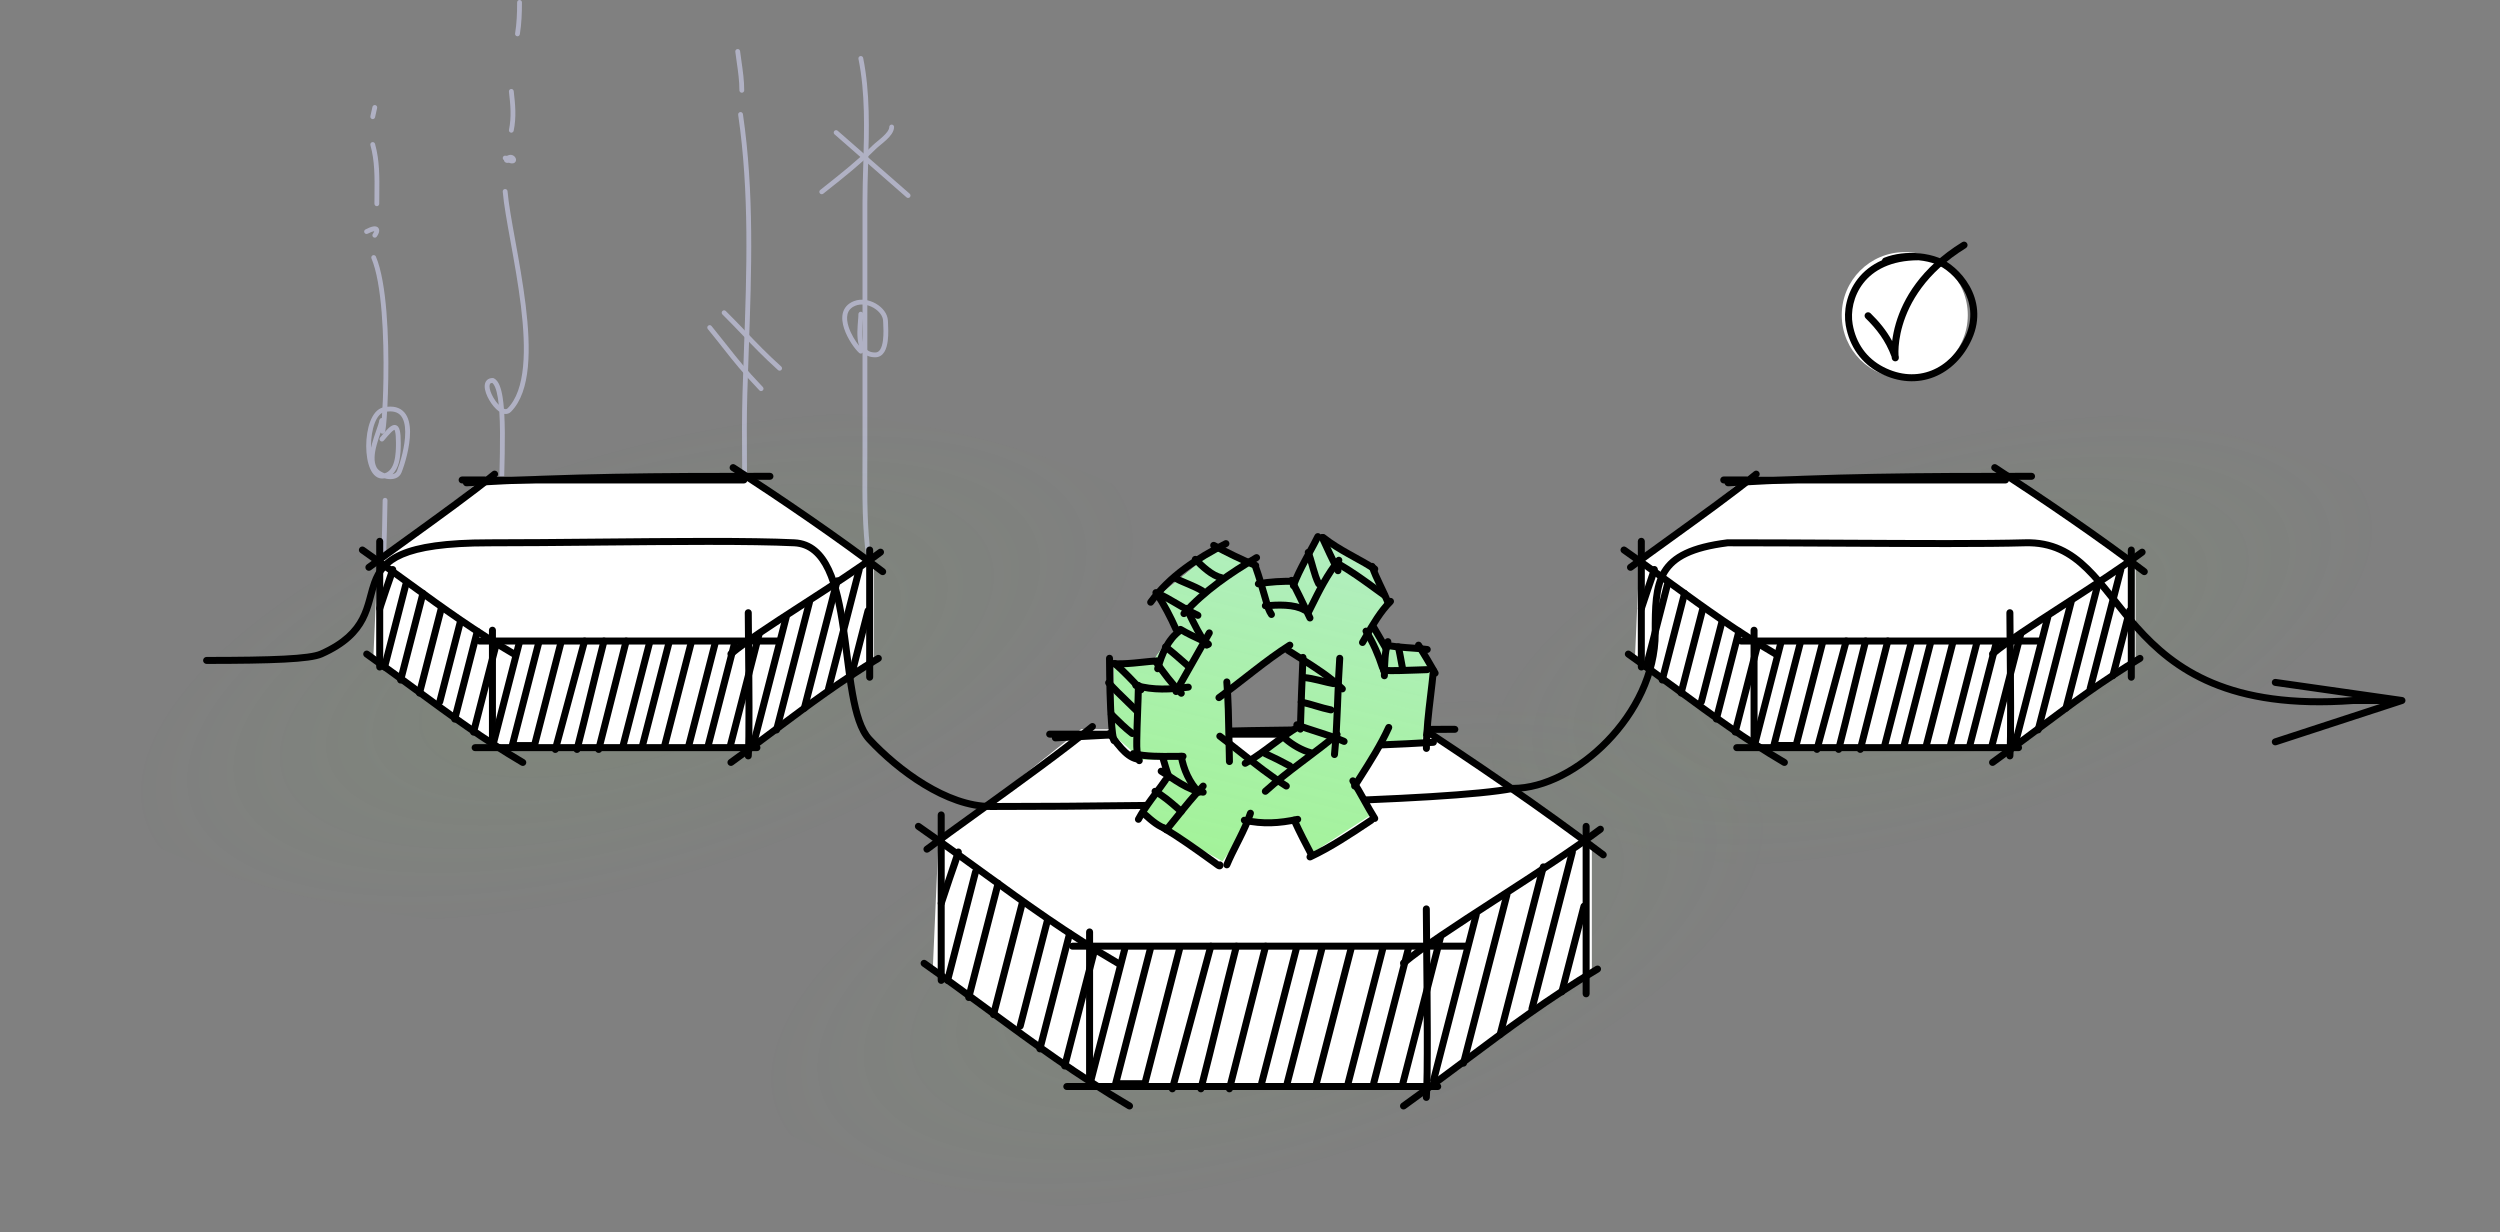 <svg height="176" viewBox="0 0 357 176" width="357" xmlns="http://www.w3.org/2000/svg" xmlns:xlink="http://www.w3.org/1999/xlink"><rect x="0" y="0" width="357" height="176" fill="#808080" stroke="none"/><linearGradient id="a"><stop offset="0" stop-color="#6fd43f" stop-opacity=".43"/><stop offset="1" stop-color="#6fd43f" stop-opacity="0"/></linearGradient><radialGradient id="b" cx="0" cy="0" gradientTransform="matrix(8.094 26.49 -64 19.556 275.84 91.419)" gradientUnits="userSpaceOnUse" r="1" xlink:href="#a"/><radialGradient id="c" cx="0" cy="0" gradientTransform="matrix(9.102 29.652 -71.945 22.085 180.94 136.159)" gradientUnits="userSpaceOnUse" r="1" xlink:href="#a"/><radialGradient id="d" cx="0" cy="0" gradientTransform="matrix(9.102 29.652 -71.945 22.085 90.94 95.159)" gradientUnits="userSpaceOnUse" r="1" xlink:href="#a"/><linearGradient id="e" gradientUnits="userSpaceOnUse" x1="204.075" x2="148.509" y1="16" y2="244.957"><stop offset=".263" stop-color="#b2eec0"/><stop offset=".949" stop-color="#62f91f" stop-opacity=".69"/></linearGradient><path clip-rule="evenodd" d="m105.702 16.004c.187-.027.362.103.389.29 1.627 11.179 1.231 22.393.835 33.58-.075 2.126-.15 4.251-.212 6.375-.093 3.244-.072 6.491-.051 9.743.01 1.403.019 2.807.019 4.212 0 .22.026.5.056.828.003.038.007.076.01.115.034.368.068.78.066 1.178-.003.395-.042.802-.17 1.155-.13.36-.361.683-.752.86-.173.078-.376.001-.453-.172-.078-.173-.001-.376.171-.454.177-.08.303-.229.389-.467.089-.246.126-.563.129-.927.002-.361-.029-.742-.063-1.111-.004-.039-.007-.078-.011-.117-.029-.319-.058-.633-.058-.887 0-1.395-.009-2.794-.019-4.194-.021-3.258-.042-6.524.052-9.781.061-2.133.136-4.264.212-6.394.395-11.188.789-22.33-.829-33.442-.027-.188.102-.362.29-.389z" fill="#b0b1c4" fill-rule="evenodd"/><path clip-rule="evenodd" d="m101.126 46.507c.147-.12.363-.098.483.05.945 1.161 1.663 2.071 2.293 2.87 1.533 1.943 2.544 3.226 5.033 5.842.131.137.125.354-.012.485s-.354.125-.485-.012c-2.512-2.64-3.545-3.95-5.087-5.905-.628-.797-1.341-1.702-2.274-2.847-.12-.147-.097-.363.049-.483z" fill="#b0b1c4" fill-rule="evenodd"/><path clip-rule="evenodd" d="m103.156 44.414c.133-.135.351-.136.485-.002 1.099 1.089 2.029 2.061 2.928 3.001 1.524 1.594 2.961 3.097 4.991 4.926.141.127.153.344.026.484s-.344.152-.485.025c-2.045-1.842-3.514-3.378-5.054-4.988-.897-.937-1.817-1.899-2.889-2.961-.134-.133-.135-.35-.002-.485z" fill="#b0b1c4" fill-rule="evenodd"/><path clip-rule="evenodd" d="m105.301 7.003c.188-.023.359.11.383.298.06.49.13.981.201 1.473.193 1.352.389 2.716.389 4.126 0 .19-.154.343-.343.343-.19 0-.343-.154-.343-.343 0-1.358-.186-2.65-.377-3.985-.072-.502-.144-1.009-.208-1.529-.024-.188.11-.359.298-.382z" fill="#b0b1c4" fill-rule="evenodd"/><path clip-rule="evenodd" d="m72.106 26.993c.189-.016.355.124.371.313.15 1.782.598 4.25 1.107 7.063l.013.071c.513 2.834 1.085 6 1.466 9.114.38 3.112.571 6.189.317 8.844-.253 2.646-.954 4.933-2.413 6.402-.246.248-.551.342-.865.309-.03-.003-.061-.007-.091-.013.046.827.07 1.724.078 2.662.016 1.93-.033 4.054-.087 6.151-.004.173-.009.345-.013.517-.049 1.92-.097 3.801-.097 5.479v11.054c0 .225-.005.435-.009.633-.022.961-.037 1.633.529 2.397.113.152.081.367-.072.48-.152.113-.367.081-.48-.072-.717-.968-.691-1.899-.665-2.875.005-.186.01-.374.01-.564v-11.054c0-1.687.048-3.576.098-5.494.004-.173.009-.346.013-.519.053-2.097.102-4.211.086-6.127-.009-1.071-.038-2.076-.098-2.979-.017-.011-.033-.023-.049-.034-.52-.37-1.022-.986-1.393-1.627-.368-.635-.642-1.354-.647-1.944-.003-.298.064-.607.27-.844.213-.245.525-.356.888-.356.054 0 .107.013.155.037.371.188.627.571.813 1.019.19.457.331 1.04.437 1.708.078.49.138 1.035.184 1.624.078.032.148.051.21.057.119.012.215-.017.307-.11 1.291-1.3 1.969-3.392 2.217-5.984.247-2.582.063-5.602-.315-8.695-.378-3.091-.946-6.238-1.46-9.074l-.019-.104c-.505-2.786-.957-5.279-1.11-7.094-.016-.189.124-.355.313-.371zm-.883 30.822c-.035-.342-.076-.663-.123-.962-.102-.644-.233-1.166-.393-1.552-.141-.339-.288-.532-.423-.629-.163.014-.24.068-.282.116-.056.064-.103.182-.101.387.004.417.21 1.012.554 1.606.224.387.492.749.768 1.034z" fill="#b0b1c4" fill-rule="evenodd"/><path clip-rule="evenodd" d="m69.644 85.035c1.327-.159 2.816.068 3.81.516 2.614 1.177 3.262 4.248 2.4 6.576-.353.955-1.3 1.523-2.298 1.742-1.004.22-2.153.112-3.025-.388-.474-.272-.79-.666-.989-1.124 0.0.043 0.0.086 0.0.13.001.152.001.305.001.461 0 .19-.154.343-.343.343-.189 0-.343-.154-.343-.343 0-.159-.001-.316-.001-.473-.001-.284-.002-.565 0-.845-1.55-.692-2.848-2.411-2.205-4.599.376-1.281 1.685-1.839 2.992-1.996zm.501 1.64c-.294.178-.526.479-.679.892-.418 1.13-.552 2.214-.594 3.307-1.183-.646-2.049-1.994-1.562-3.65.255-.867 1.18-1.36 2.416-1.508.265-.032.538-.046.811-.046-.114.275-.25.618-.392 1.004zm-.179 4.575c-.056-.528-.011-1.13.099-1.755.141-.8.382-1.61.626-2.308.186-.038.416.003.666.135.271.144.532.38.725.659.193.281.301.582.301.852 0 1.16-.404 1.819-.918 2.15-.411.264-.94.351-1.498.267zm.155.707c.605.046 1.207-.07 1.714-.397.761-.489 1.233-1.4 1.233-2.727 0-.444-.172-.879-.422-1.24-.25-.363-.592-.677-.969-.876-.226-.119-.476-.204-.731-.224.119-.308.229-.575.318-.785.719.071 1.398.24 1.907.469 2.189.986 2.815 3.613 2.039 5.713-.24.649-.925 1.118-1.802 1.31-.871.191-1.84.086-2.536-.313-.362-.207-.605-.523-.752-.929z" fill="#b0b1c4" fill-rule="evenodd"/><path clip-rule="evenodd" d="m54.992 71.094c.189.002.341.158.339.347-.034 2.845-.119 5.69-.203 8.532-.031 1.039-.062 2.078-.09 3.116-.005.189-.163.339-.352.334-.189-.005-.339-.163-.334-.352.029-1.042.059-2.083.09-3.123.085-2.84.169-5.676.203-8.514.002-.189.158-.341.347-.339z" fill="#b0b1c4" fill-rule="evenodd"/><path clip-rule="evenodd" d="m58.554 61.69c.01 2.124-.76 4.644-1.217 5.788-.36.902-1.335 1.041-2.126.893-.099-.018-.199-.042-.297-.07-.005.001-.01.002-.015.003-.465.093-.884-.016-1.233-.275-.338-.251-.598-.632-.794-1.07-.393-.875-.578-2.075-.577-3.285.001-1.214.188-2.477.573-3.486.376-.988.986-1.84 1.898-2.023 1.377-.276 2.363.012 2.988.74.6.699.797 1.728.802 2.784zm-2.498 6.021c.316-.062.54-.229.643-.488.443-1.108 1.178-3.533 1.168-5.53-.005-1.005-.198-1.83-.636-2.341-.413-.481-1.112-.758-2.333-.514-.548.11-1.036.66-1.391 1.594-.347.912-.527 2.089-.528 3.242 0 .088.001.175.003.262.042-.192.089-.383.14-.571.173-.642.394-1.278.594-1.856l.003-.008c.202-.582.381-1.096.484-1.522.045-.184.231-.297.415-.252.184.045.297.23.252.414-.112.459-.299.999-.495 1.561l-.011.032c-.202.581-.414 1.195-.58 1.81-.338 1.252-.451 2.402.008 3.229.106.191.313.392.598.564.166.101.351.187.543.253.72-.219 1.128-.856 1.357-1.695.246-.901.254-1.931.254-2.631 0-.798-.043-1.322-.122-1.638-.035-.142-.072-.215-.095-.248-.004.001-.01.003-.015.005-.026.01-.062.029-.109.059-.095.061-.211.159-.353.298-.284.278-.629.681-1.049 1.185-.121.145-.338.165-.483.044s-.165-.338-.044-.483c.416-.5.783-.93 1.096-1.236.157-.153.31-.286.458-.382.143-.093.315-.175.502-.18.211-.005.39.088.519.244.116.141.189.328.239.528.101.403.142 1.0.142 1.804 0 .691-.004 1.81-.278 2.812-.165.603-.44 1.202-.896 1.635z" fill="#b0b1c4" fill-rule="evenodd"/><path clip-rule="evenodd" d="m53.228 36.457c.174-.074.376.008.45.182.791 1.87 1.251 4.766 1.505 7.9.255 3.145.306 6.569.261 9.518-.045 2.948-.186 5.431-.318 6.697-.033.315-.066.564-.098.729-.015.074-.035.163-.067.233-.009.02-.025.05-.048.081-.021.027-.07.086-.157.12-.108.043-.224.028-.314-.028-.072-.044-.111-.103-.126-.13-.033-.056-.047-.114-.054-.144-.009-.037-.015-.078-.021-.12-.011-.084-.019-.191-.026-.32-.014-.26-.021-.629-.021-1.117 0-.186.149-.338.334-.343.101-1.357.195-3.367.23-5.668.045-2.936-.006-6.336-.259-9.452-.254-3.127-.709-5.928-1.453-7.688-.074-.174.008-.376.182-.45z" fill="#b0b1c4" fill-rule="evenodd"/><path clip-rule="evenodd" d="m53.404 33.016c-.176.03-.464.131-.903.358-.168.087-.375.021-.462-.147-.087-.168-.021-.375.147-.462.461-.239.823-.377 1.103-.425.262-.045.579-.027.759.235.159.232.101.51.044.678-.065.192-.177.387-.298.55-.113.152-.328.184-.48.072-.152-.113-.184-.328-.072-.48.091-.123.163-.255.199-.361.003-.009.005-.016.007-.024-.013.002-.028.004-.045.007zm.134-.007c-0.0 0-.003-0-.006-.002.005.001.007.002.006.002z" fill="#b0b1c4" fill-rule="evenodd"/><path clip-rule="evenodd" d="m71.973 22.872c-.008-.005-.016-.01-.024-.016-.159-.103-.204-.315-.102-.474.095-.146.282-.196.435-.124.044-.021.094-.033.147-.033.016 0 .032 0.0.047 0.0.267-.15.545-.147.772-.038.226.108.413.33.439.582.014.139-.022.31-.165.434-.134.117-.302.142-.447.133-.119-.007-.253-.039-.404-.097-.034.006-.068.01-.101.014-.051.005-.107.007-.163.004-.028-.002-.059-.005-.091-.012-.032-.007-.069-.017-.108-.035-.039-.018-.086-.047-.129-.092-.045-.047-.081-.108-.097-.18-.005-.022-.008-.044-.01-.066z" fill="#b0b1c4" fill-rule="evenodd"/><path clip-rule="evenodd" d="m53.133 20.302c.183-.051.372.056.422.239.663 2.388.636 4.79.61 7.171-.005.463-.01.926-.01 1.388 0 .19-.154.343-.343.343-.19 0-.343-.154-.343-.343 0-.477.005-.951.01-1.42.025-2.381.05-4.669-.585-6.955-.051-.182.056-.372.239-.422z" fill="#b0b1c4" fill-rule="evenodd"/><path clip-rule="evenodd" d="m53.593 15.008c.185.041.302.224.261.409l-.293 1.323c-.041.185-.224.302-.409.261s-.302-.224-.261-.409l.293-1.323c.041-.185.224-.302.409-.261z" fill="#b0b1c4" fill-rule="evenodd"/><path clip-rule="evenodd" d="m72.977 12.706c.188-.022.358.113.381.301.223 1.91.4 3.706-.005 5.666-.038.185-.22.305-.405.267-.185-.038-.305-.22-.267-.405.38-1.84.218-3.536-.005-5.447-.022-.188.113-.359.301-.381z" fill="#b0b1c4" fill-rule="evenodd"/><path clip-rule="evenodd" d="m74.189 0c.19 0 .343.154.343.343 0 1.523-.051 3.023-.298 4.553-.03.187-.206.314-.393.284-.187-.03-.314-.206-.284-.393.238-1.477.289-2.934.289-4.444 0-.189.153-.343.343-.343z" fill="#b0b1c4" fill-rule="evenodd"/><path clip-rule="evenodd" d="m122.856 8.007c.186-.037.367.083.404.268 1.004 4.972.85 10.221.701 15.33-.054 1.816-.106 3.615-.106 5.377v35.397c0 .786-.004 1.57-.007 2.352-.02 4.37-.039 8.671.558 12.977.017.117.038.254.062.404l.001.005c.023.151.049.314.072.478.046.321.086.665.08.935-.003.131-.016.278-.064.405-.05.13-.18.329-.444.331-.197.002-.359-.119-.466-.215-.123-.111-.259-.27-.411-.475-.113-.152-.081-.367.072-.48.152-.113.367-.081.479.072.054.072.102.134.145.186-.008-.188-.035-.418-.07-.662-.023-.158-.047-.316-.071-.468l-.002-.01c-.023-.147-.045-.289-.062-.412-.605-4.359-.585-8.715-.565-13.084.003-.779.007-1.559.007-2.339v-35.397c0-1.807.053-3.634.107-5.467.148-5.085.299-10.216-.688-15.104-.038-.186.083-.367.268-.404z" fill="#b0b1c4" fill-rule="evenodd"/><path clip-rule="evenodd" d="m125.078 43.358c.92.53 1.673 1.419 1.714 2.426.003.074.008.163.013.265.032.607.088 1.67-.037 2.633-.072.561-.21 1.127-.475 1.563-.275.452-.702.777-1.312.777-.779 0-1.359-.253-1.765-.691-.01.017-.023.033-.036.049-.127.141-.344.152-.485.025-.631-.569-1.668-2.012-2.152-3.483-.242-.738-.36-1.524-.182-2.23.185-.728.675-1.329 1.555-1.681 1.039-.416 2.235-.186 3.162.347zm-2.406 6.011c-.52-.647-1.144-1.649-1.477-2.662-.223-.679-.302-1.321-.168-1.847.127-.504.457-.937 1.144-1.212.79-.316 1.763-.156 2.564.305.809.466 1.344 1.177 1.372 1.86.003.082.008.178.014.285.031.614.082 1.602-.033 2.496-.068.526-.19.98-.381 1.294-.181.297-.408.448-.726.448-.668 0-1.071-.226-1.332-.553-.276-.346-.427-.846-.492-1.446-.064-.595-.039-1.247.005-1.864.013-.181.027-.361.042-.537.033-.406.064-.785.064-1.078 0-.189-.154-.343-.343-.343-.19 0-.343.154-.343.343 0 .264-.028.596-.059.985-.015.182-.031.376-.046.581-.044.625-.073 1.328-.002 1.986.035.327.096.653.197.959z" fill="#b0b1c4" fill-rule="evenodd"/><path clip-rule="evenodd" d="m127.33 17.789c.19 0 .343.153.343.343 0 .362-.149.699-.347.995-.199.297-.466.58-.743.839-.273.256-.568.5-.834.72l-.011.009c-.274.227-.509.422-.679.591-2.106 2.093-4.557 4.038-6.904 5.901-.2.159-.4.317-.598.475-.149.118-.365.093-.482-.055-.118-.148-.094-.364.055-.482.197-.157.395-.314.593-.471 2.354-1.867 4.775-3.789 6.852-5.854.197-.195.458-.411.723-.631l.007-.006c.27-.224.551-.456.809-.698.26-.244.484-.485.642-.72.158-.237.231-.44.231-.613 0-.19.154-.343.343-.343z" fill="#b0b1c4" fill-rule="evenodd"/><path clip-rule="evenodd" d="m119.14 18.703c.124-.143.341-.157.484-.032l10.281 8.996c.142.125.157.342.032.484-.125.143-.341.157-.484.032l-10.281-8.996c-.143-.125-.157-.341-.032-.484z" fill="#b0b1c4" fill-rule="evenodd"/><path d="m355.813 89.35c.479 18.495-34.939 34.415-79.107 35.558s-80.361-12.924-80.839-31.419c-.479-18.495 34.938-34.415 79.106-35.558s80.361 12.924 80.84 31.419z" fill="url(#b)" fill-opacity=".2"/><path d="m234.072 80.321 15.48-12.305h37.46l17.956 12.305v14.01l-17.956 12.383h-35.293l-18.266-12.383z" fill="#fff"/><path clip-rule="evenodd" d="m251.173 67.383c.176.212.147.527-.065.704-2.913 2.422-8.143 6.198-12.585 9.404-2.075 1.498-3.978 2.871-5.392 3.925-.222.165-.535.119-.7-.102s-.119-.535.102-.7c1.442-1.074 3.366-2.463 5.455-3.97 4.426-3.196 9.593-6.925 12.481-9.326.212-.177.527-.148.704.065z" fill-rule="evenodd"/><path clip-rule="evenodd" d="m231.494 78.253c.158-.226.47-.282.697-.124 2.452 1.712 4.684 3.331 6.828 4.888 4.866 3.531 9.282 6.736 14.808 9.95.239.139.32.445.181.684s-.445.32-.684.181c-5.571-3.24-10.048-6.49-14.935-10.036-2.137-1.551-4.352-3.158-6.771-4.847-.226-.158-.282-.47-.124-.696z" fill-rule="evenodd"/><path clip-rule="evenodd" d="m284.426 66.5c.151-.231.461-.297.692-.146 7.125 4.647 14.876 9.917 21.392 14.881.219.167.262.481.094.701-.167.22-.481.262-.701.095-6.487-4.943-14.215-10.198-21.331-14.839-.232-.151-.297-.461-.146-.692z" fill-rule="evenodd"/><path clip-rule="evenodd" d="m284.152 93.697c.178.211.493.239.705.061 1.982-1.666 5.742-4.117 9.818-6.754.204-.132.408-.264.613-.397 3.878-2.508 7.952-5.142 10.909-7.36.221-.166.266-.479.1-.7-.166-.221-.479-.266-.7-.1-2.928 2.196-6.975 4.813-10.865 7.329-.201.13-.401.259-.6.388-4.051 2.62-7.876 5.112-9.919 6.828-.211.178-.238.493-.061.705z" fill-rule="evenodd"/><path clip-rule="evenodd" d="m284.129 109.167c.161.224.474.275.698.114 2.383-1.712 4.551-3.332 6.634-4.888 4.727-3.532 9.016-6.736 14.383-9.949.237-.142.314-.449.172-.686s-.449-.314-.686-.172c-5.412 3.241-9.763 6.491-14.51 10.037-2.076 1.551-4.227 3.158-6.577 4.846-.224.161-.275.473-.114.698z" fill-rule="evenodd"/><path clip-rule="evenodd" d="m232.115 93.11c.16-.226.472-.279.697-.12 2.522 1.783 4.817 3.47 7.023 5.091 5.005 3.679 9.548 7.018 15.233 10.366.238.14.317.447.177.685s-.447.317-.685.177c-5.729-3.375-10.334-6.759-15.36-10.453-2.198-1.615-4.477-3.29-6.965-5.049-.226-.159-.279-.471-.12-.697z" fill-rule="evenodd"/><path clip-rule="evenodd" d="m248.124 91.539c0-.276.224-.5.5-.5h42.723c.277 0 .5.224.5.5 0 .276-.223.5-.5.5h-42.723c-.276 0-.5-.224-.5-.5z" fill-rule="evenodd"/><path clip-rule="evenodd" d="m290.108 68.516c-16.407 0-28.439.064-43.313.928-.276.016-.512-.195-.529-.47-.016-.276.195-.512.471-.528 14.906-.866 26.962-.93 43.371-.93.276 0 .5.224.5.5 0 .276-.224.5-.5.5z" fill-rule="evenodd"/><path clip-rule="evenodd" d="m288.251 107.266h-40.247c-.276 0-.5-.224-.5-.5 0-.277.224-.5.5-.5h40.247c.276 0 .5.223.5.5 0 .276-.224.5-.5.5z" fill-rule="evenodd"/><path clip-rule="evenodd" d="m286.393 69.039h-40.247c-.276 0-.5-.224-.5-.5 0-.276.224-.5.5-.5h40.247c.276 0 .5.224.5.5 0 .276-.224.5-.5.5z" fill-rule="evenodd"/><path clip-rule="evenodd" d="m234.381 76.797c.276 0 .5.224.5.5v17.956c0 .276-.224.5-.5.5s-.5-.224-.5-.5v-17.956c0-.276.224-.5.5-.5z" fill-rule="evenodd"/><path clip-rule="evenodd" d="m304.349 78.039c.276 0 .5.224.5.5v18.172c0 .276-.224.5-.5.5-.277 0-.5-.224-.5-.5v-18.172c0-.276.223-.5.5-.5z" fill-rule="evenodd"/><path clip-rule="evenodd" d="m250.479 89.492c.276 0 .5.224.5.5v16.446c0 .276-.224.5-.5.5-.277 0-.5-.224-.5-.5v-16.446c0-.276.223-.5.5-.5z" fill-rule="evenodd"/><path clip-rule="evenodd" d="m287.011 86.992c.276 0 .5.224.5.5 0 .773.015 2.268.034 4.121.056 5.468.143 14.051-.036 16.373-.021.275-.261.481-.537.46-.275-.021-.481-.261-.46-.537.176-2.273.09-10.721.034-16.192-.019-1.889-.035-3.423-.035-4.225 0-.276.224-.5.5-.5z" fill-rule="evenodd"/><path clip-rule="evenodd" d="m236.384 80.841c.258.076.41.344.342.604-.153.594-.55 1.721-.935 2.81l-.008.023c-.001.005-.003.01-.005.016l-.919 2.757c-.085.256-.358.398-.616.321-.259-.076-.41-.343-.343-.604.151-.584.544-1.698.926-2.782l.006-.017.936-2.807c.085-.256.357-.398.616-.321z" fill-rule="evenodd"/><path clip-rule="evenodd" d="m238.231 83c.268.069.429.342.36.609l-3.032 11.764c-.069.267-.342.428-.609.359s-.428-.342-.359-.609l3.031-11.764c.069-.267.342-.428.609-.359zm2.454 1.238c.267.069.428.342.359.609l-3.191 12.384c-.069.267-.341.428-.609.359-.267-.069-.428-.342-.359-.609l3.191-12.384c.069-.267.342-.428.609-.359zm2.61 2.167c.268.069.429.342.36.609l-3.112 12.074c-.069.267-.341.428-.609.359-.267-.069-.428-.342-.359-.609l3.111-12.074c.069-.267.342-.428.609-.359z" fill-rule="evenodd"/><path clip-rule="evenodd" d="m246.032 88.265c.267.069.428.342.359.609l-2.951 11.455c-.069.268-.342.429-.609.36-.268-.069-.429-.342-.36-.609l2.952-11.455c.069-.267.342-.428.609-.359zm2.409 1.413c.267.069.428.342.359.609l-3.226 12.518c-.069.267-.341.428-.609.359-.267-.069-.428-.341-.359-.609l3.226-12.518c.069-.267.341-.428.609-.359zm2.735 1.683c.267.069.428.342.359.609l-3.271 12.693c-.069.268-.341.429-.609.36-.267-.069-.428-.342-.359-.609l3.271-12.693c.069-.267.342-.428.609-.359z" fill-rule="evenodd"/><path clip-rule="evenodd" d="m260.364 91.365c.267.069.428.342.359.609l-3.765 14.609c-.057.221-.256.375-.484.375h-3.169c-.155 0-.3-.071-.395-.193-.095-.123-.128-.282-.089-.431l3.765-14.609c.069-.267.341-.428.609-.359.267.069.428.342.359.609l-3.604 13.984h2.137l3.668-14.233c.069-.267.341-.428.609-.359zm-5.942 0c.267.069.428.342.359.609l-3.765 14.609c-.068.268-.341.428-.609.36-.267-.069-.428-.342-.359-.609l3.765-14.609c.069-.267.341-.428.609-.359z" fill-rule="evenodd"/><path clip-rule="evenodd" d="m269.704 91.051c.267.069.428.342.359.609-.642 2.49-1.32 5.184-1.99 7.843l-.03.117c-.659 2.619-1.309 5.202-1.906 7.519-.069.267-.342.428-.609.359-.268-.069-.429-.341-.36-.609.597-2.314 1.246-4.895 1.906-7.515l.029-.116c.67-2.659 1.349-5.355 1.992-7.849.069-.267.341-.428.609-.359zm-3.169 0c.267.069.428.342.359.609-.634 2.461-1.29 5.137-1.941 7.796l-.017.069c-.645 2.634-1.286 5.25-1.895 7.615-.069.267-.342.428-.609.359-.268-.069-.429-.341-.36-.609.608-2.359 1.248-4.97 1.894-7.606l.016-.066c.651-2.658 1.308-5.34 1.944-7.807.069-.267.341-.428.609-.359zm-2.768.001c.267.072.425.346.353.613l-4.177 15.479c-.072.267-.346.425-.613.353s-.424-.347-.352-.613l4.176-15.48c.072-.267.347-.424.613-.352z" fill-rule="evenodd"/><path clip-rule="evenodd" d="m278.965 91.365c.268.069.428.342.36.609l-3.75 14.551c-.069.267-.342.428-.609.359-.268-.068-.428-.341-.36-.609l3.75-14.55c.069-.267.342-.428.609-.359zm-3.169 0c.268.069.428.342.36.609l-3.75 14.551c-.069.267-.342.428-.609.359-.268-.068-.428-.341-.36-.609l3.75-14.55c.069-.267.342-.428.609-.359zm-2.773 0c.268.069.429.342.36.609l-3.75 14.551c-.069.267-.342.428-.609.359-.267-.068-.428-.341-.359-.609l3.749-14.55c.069-.267.342-.428.609-.359z" fill-rule="evenodd"/><path clip-rule="evenodd" d="m288.666 90.123c.268.069.429.342.36.609l-4.069 15.789c-.069.268-.342.429-.609.36-.268-.069-.428-.342-.36-.609l4.069-15.79c.069-.267.342-.428.609-.359zm-3.488 1.238c.268.069.429.342.36.609l-3.75 14.55c-.069.268-.342.429-.609.36s-.428-.342-.359-.609l3.749-14.551c.069-.267.342-.428.609-.359zm-2.773 0c.268.069.429.342.36.609l-3.75 14.55c-.069.268-.342.429-.609.36s-.428-.342-.359-.609l3.749-14.551c.069-.267.342-.428.609-.359z" fill-rule="evenodd"/><path clip-rule="evenodd" d="m299.831 82.451c.268.069.429.342.36.609l-4.69 18.2c-.069.267-.342.428-.609.359-.268-.069-.429-.342-.36-.609l4.69-18.199c.069-.267.342-.428.609-.359zm-3.949 3.03c.267.069.428.342.359.609l-4.707 18.266c-.069.267-.342.428-.609.359s-.428-.342-.359-.609l4.707-18.266c.069-.267.341-.428.609-.359zm-3.332 2.167c.268.069.429.342.36.609l-4.628 17.956c-.069.267-.341.428-.609.359-.267-.068-.428-.341-.359-.608l4.627-17.957c.069-.267.342-.428.609-.359z" fill-rule="evenodd"/><path clip-rule="evenodd" d="m302.982 80.836c.268.069.429.342.36.609l-4.388 17.027c-.069.267-.342.428-.609.359-.268-.069-.429-.342-.36-.609l4.388-17.027c.069-.267.342-.428.609-.359zm1.257 5.882c.268.069.429.342.36.609l-2.394 9.288c-.069.267-.341.428-.609.359-.267-.069-.428-.342-.359-.609l2.393-9.288c.069-.267.342-.428.609-.359z" fill-rule="evenodd"/><path d="m270.91 133.831c.536 20.704-39.311 38.53-89 39.816s-90.404-14.456-90.94-35.16c-.536-20.703 39.311-38.529 89-39.815s90.404 14.456 90.94 35.159z" fill="url(#c)" fill-opacity=".2"/><path d="m133.999 120.337 20.375-16.196h49.307l23.635 16.196v18.441l-23.635 16.3h-46.455l-24.042-16.3z" fill="#fff"/><path clip-rule="evenodd" d="m156.386 103.423c.176.212.147.527-.065.704-3.83 3.185-10.705 8.147-16.549 12.366-2.733 1.972-5.241 3.783-7.107 5.173-.222.165-.535.119-.7-.103-.165-.221-.119-.534.103-.699 1.893-1.411 4.422-3.236 7.169-5.219 5.829-4.208 12.64-9.124 16.445-12.287.212-.177.527-.148.704.065z" fill-rule="evenodd"/><path clip-rule="evenodd" d="m130.735 117.714c.158-.227.469-.282.696-.124 3.223 2.249 6.157 4.379 8.979 6.427 6.408 4.651 12.23 8.876 19.511 13.111.239.139.32.445.181.683-.139.239-.445.32-.684.181-7.326-4.261-13.21-8.531-19.638-13.196-2.814-2.042-5.732-4.16-8.922-6.386-.226-.158-.281-.47-.123-.696z" fill-rule="evenodd"/><path clip-rule="evenodd" d="m200.409 102.243c.151-.232.461-.297.692-.146 9.377 6.115 19.576 13.05 28.148 19.581.219.167.262.481.094.701-.167.219-.481.262-.7.094-8.544-6.509-18.72-13.429-28.088-19.539-.231-.15-.296-.46-.146-.691z" fill-rule="evenodd"/><path clip-rule="evenodd" d="m200.037 137.853c.178.211.493.239.705.061 2.618-2.201 7.577-5.434 12.939-8.902.267-.173.536-.347.805-.521 5.106-3.302 10.464-6.767 14.351-9.683.221-.165.266-.479.1-.7-.165-.22-.479-.265-.7-.1-3.858 2.894-9.19 6.342-14.308 9.652-.264.172-.528.342-.792.512-5.335 3.452-10.36 6.725-13.039 8.976-.211.178-.238.494-.061.705z" fill-rule="evenodd"/><path clip-rule="evenodd" d="m200.014 158.229c.161.224.473.276.698.115 3.131-2.25 5.982-4.38 8.723-6.428 6.225-4.65 11.88-8.875 18.952-13.11.237-.141.314-.448.172-.685s-.449-.314-.686-.173c-7.117 4.262-12.834 8.533-19.079 13.198-2.734 2.042-5.568 4.16-8.666 6.385-.224.162-.275.474-.114.698z" fill-rule="evenodd"/><path clip-rule="evenodd" d="m131.551 137.274c.159-.226.471-.279.697-.12 3.314 2.343 6.333 4.562 9.234 6.694 6.592 4.845 12.582 9.247 20.071 13.659.238.14.317.446.177.684s-.447.318-.685.177c-7.534-4.438-13.585-8.885-20.198-13.745-2.894-2.127-5.896-4.333-9.177-6.652-.225-.16-.279-.472-.119-.697z" fill-rule="evenodd"/><path clip-rule="evenodd" d="m152.65 135.117c0-.276.224-.5.5-.5h56.235c.277 0 .5.224.5.5s-.223.5-.5.5h-56.235c-.276 0-.5-.224-.5-.5z" fill-rule="evenodd"/><path clip-rule="evenodd" d="m207.755 104.648c-21.597 0-37.437.084-57.021 1.222-.276.016-.512-.194-.528-.47s.194-.512.47-.528c19.615-1.14 35.481-1.224 57.079-1.224.276 0 .5.224.5.5 0 .277-.224.5-.5.5z" fill-rule="evenodd"/><path clip-rule="evenodd" d="m205.311 155.656h-52.975c-.276 0-.5-.224-.5-.5s.224-.5.5-.5h52.975c.276 0 .5.224.5.5s-.224.5-.5.5z" fill-rule="evenodd"/><path clip-rule="evenodd" d="m202.866 105.336h-52.975c-.277 0-.5-.224-.5-.5s.223-.5.5-.5h52.975c.276 0 .5.224.5.5s-.224.5-.5.5z" fill-rule="evenodd"/><path clip-rule="evenodd" d="m134.404 115.867c.276 0 .5.224.5.5v23.635c0 .276-.224.5-.5.5s-.5-.224-.5-.5v-23.635c0-.276.224-.5.5-.5z" fill-rule="evenodd"/><path clip-rule="evenodd" d="m226.5 117.5c.276 0 .5.224.5.5v23.919c0 .277-.224.5-.5.5s-.5-.223-.5-.5v-23.919c0-.276.224-.5.5-.5z" fill-rule="evenodd"/><path clip-rule="evenodd" d="m155.593 132.578c.276 0 .5.224.5.5v21.646c0 .277-.224.5-.5.5s-.5-.223-.5-.5v-21.646c0-.276.224-.5.5-.5z" fill-rule="evenodd"/><path clip-rule="evenodd" d="m203.68 129.289c.276 0 .5.224.5.5 0 1.023.02 2.997.045 5.441.073 7.198.188 18.473-.047 21.522-.021.276-.261.482-.537.46-.275-.021-.481-.261-.46-.537.231-3 .118-14.14.045-21.341-.025-2.48-.046-4.493-.046-5.545 0-.276.224-.5.5-.5z" fill-rule="evenodd"/><path clip-rule="evenodd" d="m136.993 121.185c.258.077.41.344.343.605-.2.775-.722 2.254-1.23 3.695l-.007.02c-.003.008-.005.015-.008.022l-1.21 3.631c-.086.256-.358.398-.616.322-.259-.077-.41-.344-.343-.605.196-.761.712-2.224 1.218-3.657l.005-.015 1.232-3.696c.085-.256.358-.398.616-.322z" fill-rule="evenodd"/><path clip-rule="evenodd" d="m139.429 124.031c.268.069.429.342.36.609l-3.991 15.485c-.069.267-.341.428-.609.359-.267-.069-.428-.341-.359-.609l3.991-15.485c.068-.267.341-.428.608-.359zm3.23 1.63c.268.069.429.342.36.609l-4.201 16.3c-.069.267-.341.428-.609.359-.267-.069-.428-.341-.359-.609l4.2-16.3c.069-.267.342-.428.609-.359zm3.436 2.853c.268.068.429.341.36.608l-4.096 15.893c-.069.267-.341.428-.609.359-.267-.069-.428-.341-.359-.609l4.095-15.892c.069-.267.342-.428.609-.359z" fill-rule="evenodd"/><path clip-rule="evenodd" d="m149.697 130.961c.267.069.428.341.359.609l-3.885 15.077c-.069.268-.342.428-.609.36-.267-.069-.428-.342-.359-.609l3.885-15.078c.069-.267.342-.428.609-.359zm3.17 1.86c.268.069.429.342.36.609l-4.246 16.477c-.069.268-.342.428-.609.36-.268-.069-.429-.342-.36-.609l4.246-16.477c.069-.268.342-.429.609-.36zm3.601 2.215c.267.069.428.341.359.609l-4.305 16.707c-.069.268-.342.428-.609.36-.268-.069-.429-.342-.36-.609l4.306-16.708c.069-.267.341-.428.609-.359z" fill-rule="evenodd"/><path clip-rule="evenodd" d="m168.562 135.038c.268.069.429.342.36.609l-4.956 19.229c-.057.221-.256.375-.484.375h-4.171c-.155 0-.301-.071-.395-.193-.095-.123-.128-.282-.089-.431l4.955-19.229c.069-.268.342-.429.609-.36s.428.342.359.609l-4.794 18.604h3.139l4.858-18.853c.069-.268.342-.429.609-.36zm-7.821 0c.268.069.429.342.36.609l-4.956 19.229c-.069.268-.341.428-.609.36-.267-.069-.428-.342-.359-.609l4.955-19.229c.069-.268.342-.429.609-.36z" fill-rule="evenodd"/><path clip-rule="evenodd" d="m180.854 134.629c.268.069.429.342.36.609-.845 3.279-1.738 6.824-2.62 10.325l-.039.154c-.868 3.447-1.724 6.846-2.509 9.896-.069.267-.342.428-.609.359-.268-.068-.429-.341-.36-.608.785-3.047 1.641-6.444 2.509-9.892l.039-.153c.881-3.5 1.775-7.049 2.62-10.33.069-.268.342-.429.609-.36zm-4.171 0c.268.069.428.342.36.609-.835 3.24-1.699 6.763-2.556 10.263l-.022.09c-.849 3.468-1.693 6.91-2.494 10.022-.069.267-.342.428-.609.359-.268-.068-.429-.341-.36-.608.801-3.106 1.642-6.544 2.492-10.014l.022-.087c.857-3.499 1.721-7.028 2.558-10.274.069-.268.342-.429.609-.36zm-3.644.002c.267.071.424.346.352.613l-5.497 20.375c-.072.266-.347.424-.613.352-.267-.072-.425-.346-.353-.613l5.498-20.375c.072-.267.346-.424.613-.352z" fill-rule="evenodd"/><path clip-rule="evenodd" d="m193.045 135.038c.267.069.428.342.359.609l-4.936 19.153c-.069.267-.341.428-.609.359-.267-.069-.428-.342-.359-.609l4.936-19.152c.069-.268.341-.429.609-.36zm-4.172 0c.268.069.429.342.36.609l-4.936 19.153c-.069.267-.341.428-.609.359-.267-.069-.428-.342-.359-.609l4.936-19.152c.068-.268.341-.429.608-.36zm-3.649 0c.267.069.428.342.359.609l-4.936 19.153c-.068.267-.341.428-.608.359-.268-.069-.429-.342-.36-.609l4.936-19.152c.069-.268.341-.429.609-.36z" fill-rule="evenodd"/><path clip-rule="evenodd" d="m205.815 133.405c.268.069.428.342.36.609l-5.356 20.783c-.069.267-.342.428-.609.359-.268-.069-.428-.341-.36-.609l5.356-20.782c.069-.268.342-.429.609-.36zm-4.591 1.63c.267.069.428.342.359.609l-4.935 19.153c-.069.267-.342.428-.609.359-.268-.069-.429-.341-.36-.609l4.936-19.152c.069-.268.342-.429.609-.36zm-3.65 0c.268.069.428.342.36.609l-4.936 19.153c-.069.267-.342.428-.609.359s-.428-.341-.359-.609l4.935-19.152c.069-.268.342-.429.609-.36z" fill-rule="evenodd"/><path clip-rule="evenodd" d="m220.511 123.304c.268.069.429.341.36.609l-6.173 23.955c-.069.267-.342.428-.609.359-.268-.069-.429-.341-.36-.609l6.173-23.955c.069-.267.342-.428.609-.359zm-5.198 3.987c.267.069.428.342.359.609l-6.196 24.043c-.069.267-.341.428-.609.359-.267-.069-.428-.341-.359-.609l6.196-24.042c.069-.268.341-.429.609-.36zm-4.385 2.853c.267.069.428.341.359.609l-6.091 23.635c-.069.267-.341.428-.609.359-.267-.069-.428-.341-.359-.609l6.091-23.635c.069-.267.341-.428.609-.359z" fill-rule="evenodd"/><path clip-rule="evenodd" d="m224.658 121.179c.267.069.428.342.359.609l-5.775 22.413c-.069.267-.342.428-.609.359-.268-.069-.429-.341-.36-.609l5.776-22.412c.069-.268.342-.428.609-.36zm1.655 7.743c.267.069.428.342.359.609l-3.15 12.225c-.069.267-.342.428-.609.359-.268-.069-.429-.341-.36-.609l3.151-12.225c.068-.267.341-.428.609-.359z" fill-rule="evenodd"/><path d="m180.91 92.831c.536 20.704-39.311 38.53-89 39.816s-90.404-14.456-90.94-35.16c-.536-20.704 39.311-38.53 89-39.816 49.689-1.286 90.404 14.456 90.94 35.159z" fill="url(#d)" fill-opacity=".2"/><path d="m53.914 80.321 15.479-12.305h37.46l17.956 12.305v14.01l-17.956 12.383h-35.293l-18.266-12.383z" fill="#fff"/><g clip-rule="evenodd" fill-rule="evenodd"><path d="m71.015 67.383c.176.212.147.527-.065.704-2.913 2.422-8.143 6.198-12.585 9.404-2.075 1.498-3.978 2.871-5.392 3.925-.221.165-.535.119-.7-.102-.165-.222-.119-.535.102-.7 1.442-1.074 3.366-2.463 5.454-3.97 4.427-3.196 9.594-6.925 12.481-9.326.212-.177.528-.148.704.065z"/><path d="m51.336 78.253c.158-.226.47-.282.696-.124 2.453 1.712 4.684 3.331 6.829 4.888 4.866 3.531 9.282 6.736 14.808 9.95.239.139.32.445.181.684-.139.239-.445.32-.684.181-5.571-3.24-10.049-6.49-14.935-10.036-2.137-1.551-4.352-3.158-6.771-4.847-.227-.158-.282-.47-.124-.696z"/><path d="m104.268 66.5c.151-.231.46-.297.692-.146 7.125 4.647 14.876 9.917 21.391 14.881.22.167.262.481.095.701-.167.22-.481.262-.701.095-6.487-4.943-14.215-10.198-21.332-14.839-.231-.151-.296-.461-.145-.692z"/><path d="m103.994 93.697c.178.211.493.239.705.061 1.982-1.666 5.742-4.117 9.818-6.754.204-.132.408-.264.613-.397 3.878-2.508 7.952-5.142 10.909-7.36.221-.166.265-.479.1-.7-.166-.221-.479-.266-.7-.1-2.928 2.196-6.975 4.813-10.866 7.329-.2.13-.4.259-.599.388-4.051 2.62-7.876 5.112-9.919 6.828-.211.178-.238.493-.061.705z"/><path d="m103.971 109.167c.161.224.473.275.698.114 2.383-1.712 4.551-3.332 6.634-4.888 4.727-3.532 9.016-6.736 14.383-9.949.237-.142.314-.449.172-.686s-.449-.314-.686-.172c-5.412 3.241-9.763 6.491-14.51 10.037-2.076 1.551-4.227 3.158-6.577 4.846-.224.161-.275.473-.114.698z"/><path d="m51.957 93.11c.159-.226.471-.279.697-.12 2.522 1.783 4.817 3.47 7.023 5.091 5.005 3.679 9.548 7.018 15.233 10.366.238.14.317.447.177.685-.14.238-.447.317-.685.177-5.73-3.375-10.334-6.759-15.36-10.453-2.198-1.615-4.477-3.29-6.965-5.049-.226-.159-.279-.471-.12-.697z"/><path d="m67.966 91.539c0-.276.224-.5.5-.5h42.723c.276 0 .5.224.5.5 0 .276-.224.5-.5.5h-42.723c-.276 0-.5-.224-.5-.5z"/><path d="m109.95 68.516c-16.407 0-28.439.064-43.314.928-.276.016-.512-.195-.528-.47s.195-.512.47-.528c14.906-.866 26.962-.93 43.372-.93.276 0 .5.224.5.5 0 .276-.224.5-.5.5z"/><path d="m108.092 107.266h-40.246c-.276 0-.5-.224-.5-.5 0-.277.224-.5.5-.5h40.246c.277 0 .5.223.5.5 0 .276-.223.5-.5.5z"/><path d="m106.235 69.039h-40.247c-.276 0-.5-.224-.5-.5 0-.276.224-.5.5-.5h40.247c.276 0 .5.224.5.5 0 .276-.224.5-.5.5z"/><path d="m54.223 76.797c.276 0 .5.224.5.5v17.956c0 .276-.224.5-.5.5-.276 0-.5-.224-.5-.5v-17.956c0-.276.224-.5.5-.5z"/><path d="m124.19 78.039c.277 0 .5.224.5.5v18.172c0 .276-.223.5-.5.5-.276 0-.5-.224-.5-.5v-18.172c0-.276.224-.5.5-.5z"/><path d="m70.32 89.492c.276 0 .5.224.5.5v16.446c0 .276-.224.5-.5.5-.276 0-.5-.224-.5-.5v-16.446c0-.276.224-.5.5-.5z"/><path d="m106.853 86.992c.276 0 .5.224.5.5 0 .773.015 2.268.034 4.121.056 5.468.143 14.051-.036 16.373-.021.275-.262.481-.537.46s-.481-.261-.46-.537c.175-2.273.089-10.721.034-16.192-.02-1.889-.035-3.423-.035-4.225 0-.276.224-.5.5-.5z"/><path d="m56.224 80.849c.258.076.41.344.343.604-.153.594-.551 1.721-.935 2.81l-.008.023c-.002.005-.004.011-.005.016l-.919 2.757c-.085.256-.357.398-.616.321-.258-.076-.41-.343-.343-.604.15-.584.543-1.698.926-2.782l.006-.017.936-2.807c.085-.256.358-.398.616-.321z"/><path d="m58.072 83.008c.267.069.428.342.359.609l-3.032 11.764c-.069.267-.342.428-.609.359s-.428-.342-.359-.609l3.032-11.764c.069-.267.342-.428.609-.359zm2.454 1.238c.267.069.428.342.359.609l-3.191 12.384c-.069.267-.342.428-.609.359-.267-.069-.428-.342-.359-.609l3.191-12.384c.069-.268.342-.428.609-.359zm2.611 2.167c.267.069.428.342.359.609l-3.111 12.074c-.069.267-.342.428-.609.359s-.428-.342-.359-.609l3.111-12.074c.069-.267.342-.428.609-.359z"/><path d="m65.873 88.273c.267.069.428.342.359.609l-2.952 11.455c-.069.267-.342.428-.609.359-.267-.068-.428-.341-.359-.609l2.952-11.454c.069-.267.342-.428.609-.359zm2.409 1.413c.268.069.428.342.359.609l-3.226 12.518c-.069.267-.342.428-.609.359-.267-.069-.428-.341-.359-.609l3.226-12.518c.069-.268.342-.428.609-.359zm2.735 1.683c.267.069.428.342.359.609l-3.271 12.693c-.069.268-.342.429-.609.36s-.428-.342-.359-.609l3.271-12.694c.069-.267.342-.428.609-.359z"/><path d="m80.205 91.373c.267.069.428.342.359.609l-3.765 14.609c-.057.221-.256.375-.484.375h-3.169c-.155 0-.3-.071-.395-.194-.095-.122-.128-.281-.089-.431l3.765-14.608c.069-.267.342-.428.609-.359s.428.342.359.609l-3.604 13.984h2.136l3.668-14.233c.069-.267.342-.428.609-.359zm-5.942 0c.267.069.428.342.359.609l-3.765 14.609c-.069.267-.342.428-.609.359s-.428-.341-.359-.609l3.765-14.608c.069-.267.342-.428.609-.359z"/><path d="m89.544 91.059c.267.069.428.342.359.609-.642 2.49-1.32 5.184-1.99 7.843l-.03.117c-.659 2.619-1.31 5.201-1.907 7.519-.069.267-.342.428-.609.359s-.428-.342-.359-.609c.596-2.314 1.246-4.895 1.906-7.515l.029-.116c.67-2.659 1.349-5.355 1.991-7.849.069-.267.342-.428.609-.359zm-3.169 0c.268.069.428.342.359.609-.634 2.461-1.29 5.137-1.941 7.795l-.017.069c-.645 2.634-1.286 5.25-1.895 7.615-.069.267-.342.428-.609.359s-.428-.342-.359-.609c.608-2.359 1.247-4.97 1.893-7.606l.016-.066c.651-2.658 1.308-5.34 1.944-7.807.069-.267.342-.428.609-.359zm-2.767.001c.267.072.424.346.352.613l-4.177 15.479c-.072.267-.346.424-.613.353-.267-.072-.424-.347-.352-.613l4.177-15.48c.072-.267.346-.424.613-.352z"/><path d="m98.806 91.373c.267.069.428.342.359.609l-3.75 14.551c-.069.267-.342.428-.609.359-.267-.069-.428-.341-.359-.609l3.75-14.55c.069-.267.342-.428.609-.359zm-3.169 0c.267.069.428.342.359.609l-3.75 14.551c-.069.267-.342.428-.609.359s-.428-.341-.359-.609l3.75-14.55c.069-.267.342-.428.609-.359zm-2.773 0c.267.069.428.342.359.609l-3.75 14.551c-.069.267-.342.428-.609.359-.268-.069-.428-.341-.359-.609l3.75-14.55c.069-.267.342-.428.609-.359z"/><path d="m108.507 90.131c.268.069.428.342.36.609l-4.069 15.789c-.069.267-.342.428-.609.359-.268-.068-.429-.341-.36-.609l4.069-15.789c.069-.268.342-.428.609-.359zm-3.488 1.238c.267.069.428.342.359.609l-3.749 14.551c-.069.267-.342.428-.609.359-.268-.068-.429-.341-.36-.609l3.75-14.55c.069-.267.342-.428.609-.359zm-2.773 0c.268.069.429.342.36.609l-3.75 14.551c-.069.267-.342.428-.609.359-.267-.068-.428-.341-.359-.609l3.749-14.55c.069-.267.342-.428.609-.359z"/><path d="m119.672 82.459c.268.069.428.342.36.609l-4.69 18.199c-.069.268-.342.429-.609.36-.268-.069-.429-.342-.36-.609l4.69-18.2c.069-.267.342-.428.609-.359zm-3.949 3.03c.267.069.428.342.359.609l-4.707 18.265c-.069.268-.342.429-.609.36-.268-.069-.429-.342-.36-.609l4.708-18.266c.068-.267.341-.428.609-.359zm-3.332 2.167c.268.069.429.342.36.609l-4.628 17.956c-.069.267-.341.428-.609.359-.267-.069-.428-.341-.359-.609l4.627-17.956c.069-.267.342-.428.609-.359z"/><path d="m122.824 80.844c.267.069.428.342.359.609l-4.388 17.027c-.068.267-.341.428-.609.359-.267-.069-.428-.342-.359-.609l4.388-17.027c.069-.267.342-.428.609-.359zm1.257 5.882c.267.069.428.342.359.609l-2.393 9.288c-.069.267-.342.428-.609.359s-.428-.342-.359-.609l2.393-9.288c.069-.267.342-.428.609-.359z"/><path d="m85.186 77.914c-5.37.05-10.684.099-15.322.099-6.273 0-9.99.618-12.268 1.596-1.13.485-1.897 1.055-2.448 1.677-.552.623-.908 1.319-1.186 2.086-.208.574-.366 1.165-.535 1.795-.061.227-.123.459-.189.696-.245.882-.54 1.813-1.022 2.744-.976 1.885-2.684 3.699-6.145 5.237-.479.213-1.18.369-2.068.49-.899.123-2.031.216-3.395.286-2.729.14-6.42.188-11.107.19-.276 0-.5-.224-.5-.5-0-.276.224-.5.5-.5 4.685-.002 8.355-.05 11.057-.188 1.351-.069 2.451-.16 3.311-.278.87-.119 1.455-.261 1.798-.413 3.286-1.46 4.807-3.13 5.664-4.784.434-.839.708-1.691.947-2.552.06-.215.118-.432.176-.651.172-.643.346-1.295.57-1.913.306-.843.716-1.662 1.378-2.408.662-.747 1.557-1.398 2.802-1.932 2.471-1.061 6.357-1.678 12.663-1.678 4.608 0 9.902-.049 15.262-.098 10.926-.101 22.122-.204 28.325.099 2.566.125 4.217 1.798 5.319 4.133 1.096 2.321 1.704 5.396 2.166 8.553.184 1.26.344 2.528.502 3.776.243 1.918.48 3.789.787 5.505.252 1.407.546 2.68.92 3.753.376 1.078.821 1.921 1.354 2.496 2.031 2.187 4.762 4.555 7.754 6.373 2.999 1.823 6.216 3.066 9.231 3.066 13.287 0 29.618-.185 43.779-.6 14.185-.416 26.133-1.062 30.697-1.975.032-.006.065-.01.098-.01 4.249 0 9.204-2.559 13.116-6.596 3.904-4.028 6.688-9.447 6.688-15.054 0-1.863.005-3.554.176-5.048.171-1.498.514-2.837 1.218-3.989 1.424-2.334 4.208-3.724 9.381-4.38.02-.003.041-.004.062-.004 5.338 0 11.024.029 16.531.057 10.506.054 20.361.104 25.91-.057 4.041-.117 6.816 1.476 9.236 3.834 1.201 1.17 2.32 2.533 3.462 3.963.174.217.348.437.524.657.982 1.235 1.997 2.51 3.123 3.773 2.647 2.97 5.891 5.852 10.647 7.839 4.756 1.987 11.061 3.095 19.851 2.456l-11.144-1.592c-.274-.039-.464-.292-.425-.566.039-.273.293-.463.566-.424l18.09 2.584c.23.033.407.22.427.452.02.232-.122.446-.343.519l-18.089 5.906c-.263.086-.545-.057-.631-.32-.086-.262.058-.544.32-.63l15.103-4.932h-3.799c-8.91.648-15.379-.469-20.311-2.53-4.939-2.063-8.299-5.057-11.008-8.096-1.147-1.287-2.181-2.586-3.163-3.821-.175-.219-.348-.436-.519-.651-1.143-1.43-2.227-2.749-3.379-3.871-2.284-2.226-4.81-3.658-8.509-3.551-5.566.161-15.455.111-25.975.057-5.49-.028-11.153-.057-16.463-.057-5.068.647-7.446 1.977-8.622 3.905-.598.98-.915 2.16-1.078 3.582-.163 1.427-.169 3.058-.169 4.934 0 5.933-2.937 11.588-6.97 15.75-4.011 4.139-9.186 6.881-13.785 6.9-4.7.928-16.714 1.571-30.815 1.984-14.173.416-30.514.601-43.808.601-3.272 0-6.674-1.342-9.75-3.211-3.083-1.874-5.885-4.304-7.968-6.548-.666-.718-1.168-1.706-1.565-2.847-.399-1.144-.704-2.475-.96-3.906-.31-1.733-.554-3.658-.801-5.602-.158-1.243-.316-2.495-.494-3.71-.461-3.154-1.053-6.097-2.08-8.271-1.02-2.16-2.415-3.461-4.464-3.561-6.174-.301-17.311-.199-28.216-.098z"/><path d="m165.564 85 8-6.5 5 2 2 2.5h4l3.5-6.5 8 5 2.5 4.5-2.5 3.5 2.5 3h4.5l1.5 3-1.5 10.5h-5.5l-4 6 2 4.5-8.5 5.5-2.5-4.5h-6l-4 5.5-8-4.5-3.5-2 3.5-6v-2h-3.5l-4-3.5v-10l5.5-.5 3.5-5zm10 14 8-6.5 2.5 2.5-.5 8-7 5.5-3-2.5z" fill="#fff"/><path d="m165.564 85 8-6.5 5 2 2 2.5h4l3.5-6.5 8 5 2.5 4.5-2.5 3.5 2.5 3h4.5l1.5 3-1.5 10.5h-5.5l-4 6 2 4.5-8.5 5.5-2.5-4.5h-6l-4 5.5-8-4.5-3.5-2 3.5-6v-2h-3.5l-4-3.5v-10l5.5-.5 3.5-5zm10 14 8-6.5 2.5 2.5-.5 8-7 5.5-3-2.5z" fill="url(#e)"/><path d="m172.936 89.94c.24.136.325.441.188.682l-4.75 8.375c-.136.24-.441.324-.681.188s-.325-.441-.188-.682l4.75-8.375c.136-.24.441-.325.681-.188z"/><path d="m169.218 86.427c.248-.122.548-.02.67.227.12.242.238.484.355.724.763 1.561 1.5 3.071 2.48 4.459.159.226.106.537-.12.697-.226.159-.538.105-.697-.12-1.03-1.459-1.806-3.048-2.565-4.604-.117-.239-.233-.477-.35-.713-.122-.248-.02-.547.227-.67z"/><path d="m179.147 80.529c.261-.092.546.044.639.304.504 1.421.92 2.863 1.332 4.293.077.269.155.537.232.804.192.661.316 1.071.631 1.543.153.23.091.54-.139.693-.23.153-.54.091-.693-.139-.409-.612-.567-1.159-.756-1.81l-.003-.009c-.079-.272-.157-.543-.235-.813-.412-1.43-.818-2.839-1.312-4.228-.092-.26.044-.546.304-.638z"/><path d="m179.87 79.371c.14.238.062.544-.176.685-3.726 2.202-7.398 4.701-10.257 7.903-.183.206-.5.224-.706.04-.206-.184-.223-.5-.04-.706 2.963-3.318 6.741-5.88 10.494-8.098.238-.141.544-.062.685.176z"/><path d="m183.537 86.928c-.971-.057-1.969.011-2.81.074-.275.021-.515-.186-.536-.461-.021-.275.186-.515.461-.536.839-.063 1.898-.136 2.943-.075 1.037.061 2.119.255 2.977.77.237.142.313.449.171.686s-.449.314-.686.172c-.651-.391-1.542-.572-2.52-.629z"/><path d="m191.51 79.616c.212.177.24.492.064.704-1.581 1.897-2.754 4.262-3.893 6.561-.14.282-.28.564-.419.843-.124.247-.424.347-.671.224s-.347-.424-.224-.671c.138-.276.277-.557.418-.84 1.131-2.284 2.359-4.762 4.02-6.756.177-.212.493-.241.705-.064z"/><path d="m198.918 85.521c.195.195.195.512 0 .707-1.375 1.375-2.417 3.176-3.443 4.95-.16.276-.319.551-.479.825-.14.238-.446.318-.684.178-.239-.14-.318-.446-.179-.684.154-.263.31-.532.468-.805 1.019-1.765 2.134-3.695 3.61-5.17.195-.195.512-.195.707 0z"/><path d="m194.802 89.699c.236-.145.544-.071.688.164 1.058 1.719 1.812 3.458 2.425 5.359.085.263-.059.544-.322.629s-.545-.059-.629-.322c-.594-1.839-1.317-3.502-2.325-5.141-.145-.235-.072-.543.163-.688z"/><path d="m204.314 95.61c.009.276-.208.506-.484.515-.494.015-.991.033-1.49.052-1.583.058-3.19.118-4.789.073-.276-.008-.494-.238-.486-.514.007-.276.237-.494.513-.486 1.564.043 3.126-.014 4.702-.072.505-.019 1.011-.037 1.519-.053.276-.008.507.209.515.485z"/><path d="m204.736 95.252c.275.026.477.27.451.545-.112 1.195-.254 2.383-.396 3.567-.302 2.518-.602 5.015-.602 7.512 0 .276-.223.5-.5.5-.276 0-.5-.224-.5-.5 0-2.557.312-5.156.617-7.706.14-1.169.279-2.327.386-3.466.025-.275.269-.477.544-.451z"/><path d="m205.189 105.971c.016.275-.195.512-.47.528-2.501.147-5.004.279-7.51.376-.276.01-.509-.205-.519-.481-.011-.276.204-.508.48-.519 2.497-.096 4.993-.227 7.49-.374.276-.016.512.194.529.47z"/><path d="m198.522 103.42c.252.115.362.412.247.663-1.163 2.545-2.652 4.885-4.128 7.206-.26.409-.521.818-.778 1.228-.148.233-.456.303-.69.156s-.304-.456-.157-.689c.263-.417.526-.831.788-1.243 1.477-2.323 2.923-4.596 4.056-7.074.115-.251.411-.361.662-.247z"/><path d="m192.921 111.078c.233-.148.542-.079.69.154.566.889 1.08 1.806 1.584 2.71.018.033.036.066.055.098.487.874.967 1.735 1.489 2.57.146.234.075.543-.159.689-.235.146-.543.075-.689-.159-.536-.857-1.027-1.737-1.511-2.605-.019-.036-.039-.071-.059-.107-.505-.906-1.005-1.798-1.553-2.659-.149-.233-.08-.543.153-.691z"/><path d="m185.803 116.895c.058.27-.114.536-.384.594-2.692.577-5.085.726-7.836.125-.27-.059-.441-.326-.382-.596s.326-.44.595-.381c2.576.563 4.819.43 7.414-.126.27-.058.536.114.593.384z"/><path d="m184.609 116.669c.252-.113.548-.001.661.251.766 1.696 1.612 3.313 2.487 4.972.129.244.035.547-.209.675-.244.129-.547.036-.676-.209-.873-1.657-1.734-3.299-2.513-5.027-.114-.252-.002-.548.25-.662z"/><path d="m196.231 116.848c.153.229.091.54-.139.693-.095.063-.189.126-.284.189-2.724 1.817-5.522 3.683-8.531 5.098-.25.117-.547.01-.665-.24-.117-.25-.01-.548.24-.665 2.94-1.382 5.683-3.212 8.424-5.04.087-.058.174-.116.261-.174.23-.153.54-.091.694.139z"/><path d="m178.723 115.651c.262.087.403.37.316.632-.438 1.313-1.036 2.563-1.644 3.779-.109.219-.219.436-.328.652-.503.997-.996 1.975-1.416 2.979-.107.255-.4.375-.654.268-.255-.106-.375-.399-.269-.654.435-1.04.948-2.056 1.452-3.054.107-.214.215-.426.32-.638.607-1.212 1.177-2.407 1.59-3.648.088-.262.371-.404.633-.316z"/><path d="m172.161 111.89c.199.191.205.508.014.707-1.327 1.379-2.506 2.85-3.705 4.345-.499.623-1.002 1.25-1.52 1.877-.176.212-.491.242-.704.066s-.243-.491-.067-.704c.497-.601.988-1.213 1.481-1.828 1.211-1.51 2.435-3.036 3.794-4.45.191-.199.508-.205.707-.013z"/><path d="m165.761 117.993c.142-.237.449-.314.686-.172 2.274 1.365 4.423 2.904 6.556 4.432.275.197.55.394.824.59.024.017.069.052.114.087.025.02.05.039.07.055.015.011.03.022.044.033.255-.071.524.07.609.324.022.067.068.218.027.385-.024.101-.082.218-.197.306-.11.084-.227.108-.309.112-.143.006-.262-.043-.312-.064-.066-.029-.128-.065-.18-.097-.173-.108-.453-.331-.447-.327-.276-.197-.551-.394-.825-.591-2.138-1.531-4.252-3.045-6.489-4.387-.237-.142-.313-.449-.171-.686zm7.954 5.665c.004.012.002.011 0-.001zm.556-.495c.008.003.009.004.003.001-.001 0-.002 0-.003-.001z"/><path d="m168.609 107.507c.273-.045.53.14.574.413.28 1.725 1.138 3.63 2.36 4.852.195.195.195.511 0 .707-.195.195-.512.195-.707 0-1.397-1.398-2.333-3.508-2.64-5.399-.044-.272.141-.529.413-.573z"/><path d="m161.327 107.516c.06-.27.327-.439.597-.379 1.836.411 3.782.391 5.748.372.422-.005.845-.009 1.268-.009.276 0 .5.224.5.5s-.224.5-.5.5c-.4 0-.807.004-1.219.009-1.969.02-4.056.042-6.016-.396-.269-.06-.439-.328-.378-.597z"/><path d="m161.709 97.736c.077-.265.354-.418.62-.341 2.411.698 4.748.553 7.299.234.274-.034.523.16.558.434.034.274-.16.524-.434.558-2.576.322-5.084.491-7.701-.266-.266-.077-.418-.354-.342-.619z"/><path d="m162.572 97.375c.276.004.497.231.493.507-.019 1.29-.068 2.578-.117 3.86-.001.041-.003.083-.004.124-.051 1.325-.1 2.642-.115 3.959-.012 1.061.005 1.76.329 2.624.097.259-.034.547-.292.644-.259.097-.547-.034-.644-.292-.394-1.052-.405-1.914-.393-2.987.015-1.332.065-2.663.115-3.986.002-.04.003-.08.005-.12.049-1.285.098-2.562.116-3.84.004-.276.231-.497.507-.493z"/><path d="m158.812 94.422c.182-.208.498-.23.706-.049 1.378 1.2 2.554 2.462 3.77 3.767l.017.019c.189.202.177.518-.025.707-.202.188-.518.177-.706-.025l-.002-.001c-1.226-1.317-2.372-2.546-3.711-3.712-.208-.181-.23-.497-.049-.705z"/><path d="m165.688 94.342c.019.276-.19.514-.465.532-.684.046-1.345.115-2.014.184-.421.044-.845.088-1.28.127-1.106.099-2.237.158-3.405.063-.275-.022-.48-.264-.458-.539.023-.275.264-.48.539-.458 1.085.088 2.15.035 3.235-.062.403-.036.815-.079 1.232-.122.687-.071 1.388-.144 2.084-.191.276-.018.514.19.532.466z"/><path d="m168.971 89.709c.161.225.109.537-.116.698-1.637 1.17-2.493 3.178-3.058 5.226-.074.266-.349.422-.616.349-.266-.073-.422-.349-.348-.615.576-2.089 1.507-4.392 3.441-5.774.225-.161.537-.108.697.116z"/><path d="m164.917 84.331c.232-.15.542-.084.692.147 1.083 1.669 1.984 3.386 2.787 5.194.113.252-.001.548-.253.66-.253.112-.548-.002-.66-.254-.787-1.769-1.663-3.438-2.713-5.056-.15-.232-.084-.541.147-.692z"/><path d="m164.604 84.43c.108-.254.401-.373.656-.265 1.094.464 2.102 1.054 3.077 1.633.064.038.128.076.192.114.914.545 1.802 1.074 2.745 1.509.251.116.36.413.245.664-.116.251-.413.36-.664.244-.992-.458-1.923-1.013-2.829-1.552-.067-.04-.134-.08-.2-.119-.977-.581-1.932-1.138-2.957-1.572-.254-.108-.373-.401-.265-.655z"/><path d="m168.135 89.62c.141-.237.448-.315.685-.174.998.593 2.028 1.072 3.109 1.575l.031.015c.313.145.647.301.958.612.195.195.195.512 0 .707-.195.195-.512.195-.707 0-.172-.172-.355-.264-.677-.414l-.047-.022c-1.067-.496-2.136-.993-3.178-1.613-.237-.141-.315-.448-.174-.685z"/><path d="m164.777 94.091c.226-.159.537-.105.696.121 1.116 1.586 2.227 3.091 3.57 4.434.195.195.195.512 0 .707s-.512.195-.707 0c-1.408-1.408-2.561-2.974-3.68-4.566-.159-.226-.105-.538.121-.697z"/><path d="m175.51 77.398c.125.246.028.547-.218.673-4.051 2.071-7.906 4.551-10.573 8.224-.162.223-.475.273-.698.111-.224-.162-.273-.475-.111-.698 2.807-3.865 6.832-6.434 10.927-8.526.246-.126.547-.028.673.218z"/><path d="m172.874 77.638c.131-.243.434-.334.677-.203 1.951 1.05 3.915 2.019 5.953 2.853.255.105.378.397.273.652-.104.256-.396.378-.652.274-2.08-.851-4.077-1.837-6.047-2.897-.244-.131-.335-.434-.204-.677z"/><path d="m184.815 83.5c-1.722 0-3.375.056-5.033.366-.272.051-.533-.128-.584-.399-.051-.271.128-.533.399-.584 1.752-.329 3.48-.384 5.218-.384.276 0 .5.224.5.5s-.224.5-.5.5z"/><path d="m184.211 82.43c.246-.126.547-.029.673.216.824 1.605 1.602 3.232 2.375 4.851.086.179.171.358.257.537.119.249.013.548-.236.667-.249.119-.547.014-.667-.235-.085-.179-.17-.357-.256-.536-.774-1.621-1.546-3.235-2.362-4.826-.126-.246-.029-.547.216-.673z"/><path d="m188.413 76.178c.247.123.347.424.224.671-.391.783-.815 1.561-1.234 2.331-.208.382-.414.761-.615 1.138-.612 1.148-1.184 2.293-1.63 3.483-.097.259-.385.39-.644.293-.259-.097-.39-.385-.293-.644.47-1.252 1.066-2.443 1.684-3.602.21-.394.421-.781.631-1.167.414-.76.823-1.511 1.206-2.279.124-.247.424-.347.671-.224z"/><path d="m188.61 76.294c.252-.113.547-.001.661.251.716 1.594 1.471 3.16 2.243 4.735.121.248.019.547-.229.669-.248.121-.548.019-.669-.229-.773-1.577-1.534-3.155-2.257-4.765-.114-.252-.001-.548.251-.661z"/><path d="m190.628 80.256c.135-.241.439-.327.681-.192 1.876 1.049 3.615 2.314 5.327 3.558.45.327.897.652 1.344.971.225.161.277.473.116.698-.16.225-.472.277-.697.116-.463-.331-.92-.663-1.376-.994-1.706-1.24-3.384-2.459-5.202-3.476-.241-.135-.328-.439-.193-.68z"/><path d="m188.547 76.44c.172-.216.486-.253.703-.082 1.121.887 2.323 1.607 3.567 2.305.297.167.598.334.901.501.952.527 1.922 1.064 2.865 1.664.233.148.302.457.153.69-.148.233-.457.302-.69.153-.914-.582-1.847-1.098-2.793-1.622-.308-.17-.616-.341-.926-.515-1.255-.705-2.513-1.455-3.698-2.393-.216-.171-.253-.486-.082-.702z"/><path d="m195.778 80.402c.261-.089.545.05.635.311.296.865.674 1.691 1.073 2.531.058.122.116.244.174.366.342.716.692 1.449.994 2.204.102.256-.022.547-.279.65-.256.102-.547-.022-.65-.279-.289-.723-.623-1.423-.965-2.14-.059-.124-.118-.248-.177-.373-.401-.843-.801-1.713-1.116-2.636-.09-.261.049-.546.311-.635z"/><path d="m195.936 89.194c.238-.14.545-.06.685.178.587.999 1.169 2.001 1.751 3.002.139.239.057.545-.181.683-.239.139-.545.058-.684-.181-.581-1.001-1.163-2.001-1.749-2.998-.139-.238-.06-.544.178-.684z"/><path d="m198.333 91.146c.265.079.415.358.335.623-.419 1.398-.447 2.947-.474 4.499-.002.081-.003.161-.005.242-.005.276-.233.496-.509.491-.276-.005-.496-.233-.49-.509.001-.093.003-.186.005-.28.026-1.516.055-3.195.516-4.73.079-.265.358-.415.622-.335z"/><path d="m197.45 92.023c.056-.27.321-.444.592-.388.94.196 1.891.281 2.869.351.152.011.305.021.458.032.826.057 1.673.116 2.516.236.274.039.464.292.425.566-.04.273-.293.463-.566.424-.804-.115-1.609-.171-2.436-.228-.155-.011-.311-.022-.468-.033-.983-.071-1.992-.159-3.002-.369-.271-.056-.444-.321-.388-.592z"/><path d="m202.298 91.702c.234-.147.543-.077.69.157.835 1.327 1.613 2.667 2.386 4.018.137.24.053.545-.186.682-.24.137-.546.054-.683-.186-.77-1.348-1.54-2.673-2.364-3.982-.147-.234-.076-.542.157-.69z"/><path d="m165.927 107.769c.266-.075.542.078.618.344.266.928.532 1.83.863 2.712.097.258-.034.546-.293.643-.258.097-.547-.034-.644-.292-.345-.922-.621-1.858-.887-2.789-.076-.265.078-.542.343-.618z"/><path d="m165.386 109.868c.142-.237.449-.314.686-.172.431.259.868.546 1.303.832.039.027.079.053.119.079.478.314.955.625 1.441.908.975.569 1.944 1.003 2.935 1.113.274.031.472.278.441.552-.03.275-.277.473-.552.442-1.197-.133-2.309-.648-3.328-1.243-.511-.298-1.009-.623-1.486-.936-.039-.026-.078-.052-.117-.077-.439-.289-.859-.565-1.271-.812-.237-.142-.313-.449-.171-.686z"/><path d="m166.724 110.964c.227.157.284.469.127.696-.427.616-.881 1.225-1.329 1.827-.236.317-.47.631-.698.943-.668.915-1.297 1.832-1.819 2.806-.13.244-.433.335-.677.205-.243-.131-.335-.434-.204-.677.555-1.035 1.216-1.996 1.892-2.924.241-.329.481-.651.719-.971.441-.592.876-1.175 1.293-1.779.158-.227.469-.283.696-.126z"/><path d="m163.191 116.042c.184-.206.5-.224.706-.04.425.379.901.803 1.408 1.162.511.361 1.014.627 1.483.721.27.054.446.317.392.588s-.318.446-.589.392c-.669-.134-1.307-.491-1.863-.885-.56-.395-1.076-.856-1.494-1.229l-.003-.003c-.206-.184-.223-.5-.04-.706z"/><path d="m158.126 104.361c.215-.174.53-.14.703.075.179.222.358.458.542.7.352.463.721.949 1.139 1.408.634.696 1.271 1.2 1.913 1.343.27.06.439.327.38.596-.06.27-.327.44-.597.38-.959-.213-1.773-.919-2.435-1.645-.445-.49-.87-1.047-1.238-1.53-.175-.23-.337-.444-.483-.624-.173-.216-.139-.53.076-.703z"/><path d="m158.436 93.5c.276-.002.501.22.503.496.025 3.236.064 6.452.318 9.659.055.695.132 1.331.293 1.974.066.268-.096.539-.364.606s-.54-.096-.607-.364c-.18-.721-.262-1.42-.319-2.137-.257-3.247-.296-6.496-.321-9.73-.002-.276.221-.502.497-.504z"/><path d="m175.15 96.877c.275-.022.516.184.538.459.213 2.679.26 5.383.306 8.065.02 1.117.039 2.23.07 3.336.008.276-.209.506-.485.514s-.507-.21-.514-.486c-.032-1.129-.052-2.256-.071-3.38-.047-2.669-.093-5.323-.303-7.969-.022-.275.184-.516.459-.538z"/><path d="m173.79 104.824c.167-.221.48-.264.701-.098 1.033.779 2.037 1.575 3.037 2.367 2.099 1.663 4.173 3.306 6.429 4.735.233.147.303.456.155.69-.148.233-.457.302-.69.154-2.301-1.457-4.446-3.156-6.568-4.836-.989-.784-1.973-1.563-2.966-2.312-.22-.166-.264-.48-.098-.7z"/><path d="m191.324 104.555c.176.212.148.527-.064.704-1.434 1.194-2.926 2.321-4.407 3.439-.26.196-.52.393-.78.589-1.739 1.317-3.449 2.639-5.048 4.084-.205.185-.521.169-.707-.036-.185-.205-.169-.521.036-.706 1.634-1.476 3.375-2.821 5.116-4.139.261-.198.523-.396.784-.593 1.482-1.119 2.952-2.229 4.365-3.406.213-.177.528-.148.705.064z"/><path d="m191.35 93.501c.275.019.483.258.463.534-.134 1.911-.207 3.828-.281 5.756-.014.37-.028.739-.043 1.11-.09 2.297-.198 4.604-.427 6.899-.027.275-.272.475-.547.448-.275-.028-.476-.273-.448-.548.226-2.262.333-4.543.423-6.838.015-.368.029-.737.043-1.105.073-1.927.147-3.864.283-5.792.019-.275.258-.483.534-.464z"/><path d="m184.612 91.858c.148.233.078.542-.155.69-1.756 1.112-3.419 2.362-5.077 3.647-.372.288-.745.579-1.118.87-1.284 1.002-2.576 2.01-3.906 2.966-.224.161-.536.11-.697-.114-.162-.224-.111-.537.114-.698 1.311-.944 2.583-1.936 3.864-2.936.376-.293.752-.587 1.13-.88 1.663-1.289 3.357-2.562 5.155-3.701.233-.148.542-.079.69.155z"/><path d="m183.521 92.602c.15-.231.46-.297.691-.146.558.363 1.124.72 1.693 1.078 2.123 1.337 4.274 2.693 6.131 4.481.199.192.205.508.014.707-.192.199-.508.205-.707.013-1.776-1.71-3.815-2.995-5.925-4.325-.58-.365-1.165-.734-1.751-1.116-.232-.151-.297-.461-.146-.692z"/><path d="m186.085 93.375c.276.011.491.244.479.52l-.003.072c-.141 3.393-.283 6.781-.372 10.17-.007.276-.237.494-.513.487s-.494-.237-.486-.513c.089-3.397.23-6.792.372-10.182l.003-.076c.011-.276.244-.49.52-.479z"/><path d="m185.87 103.496c.14.238.061.544-.176.685-1.275.752-2.458 1.635-3.665 2.537-.032.024-.065.049-.098.073-1.233.922-2.494 1.858-3.868 2.643-.24.137-.546.054-.683-.186s-.053-.545.186-.682c1.314-.75 2.528-1.651 3.767-2.576.038-.028.076-.057.114-.085 1.195-.893 2.416-1.805 3.739-2.586.237-.14.544-.061.684.177z"/><path d="m184.724 103.317c.102-.257.392-.383.649-.282.954.376 1.941.69 2.946 1.01.139.044.278.089.417.133 1.142.365 2.3.748 3.407 1.24.252.112.366.408.253.66-.112.253-.407.366-.659.254-1.053-.468-2.164-.837-3.305-1.201-.138-.044-.276-.088-.415-.133-1.002-.318-2.023-.643-3.011-1.033-.257-.101-.383-.391-.282-.648z"/><path d="m158.334 101.648c.195-.196.511-.198.707-.003.057.056.113.112.17.168.913.906 1.798 1.783 2.783 2.541.219.168.26.482.092.701-.169.219-.483.26-.701.091-1.038-.798-1.964-1.716-2.868-2.612-.06-.06-.12-.119-.179-.179-.197-.194-.198-.511-.004-.707z"/><path d="m157.981 97.127c.206-.184.522-.166.706.04.827.924 1.709 1.774 2.606 2.638.456.439.916.883 1.375 1.341.195.196.195.512 0 .708-.195.195-.512.195-.707 0-.43-.431-.876-.86-1.325-1.293-.914-.881-1.844-1.777-2.694-2.728-.184-.206-.167-.522.039-.706z"/><path d="m166.042 92.071c.168-.219.482-.261.701-.093.957.732 1.864 1.53 2.753 2.312.175.154.349.307.523.459.208.182.229.498.047.706s-.498.229-.706.047c-.178-.156-.355-.312-.532-.467-.889-.782-1.765-1.553-2.692-2.262-.22-.168-.261-.481-.094-.701z"/><path d="m167.247 82.268c.128-.245.43-.339.675-.211.543.285 1.117.528 1.713.78.089.038.179.076.27.115.683.291 1.388.602 2.042.994.237.142.313.449.171.686-.142.237-.449.314-.686.172-.589-.353-1.237-.641-1.919-.931-.088-.037-.176-.075-.265-.112-.593-.251-1.208-.512-1.79-.817-.245-.128-.339-.43-.211-.675z"/><path d="m170.339 79.519c.197-.194.513-.191.707.006.467.475 1.046 1.043 1.668 1.524.631.488 1.259.849 1.824.961.27.054.446.318.392.588-.054.271-.318.446-.589.392-.792-.158-1.568-.632-2.238-1.151-.679-.525-1.297-1.134-1.77-1.614-.194-.197-.191-.513.006-.707z"/><path d="m186.639 78.407c.258-.097.546.033.644.292.23.612.412 1.26.587 1.885.041.146.081.29.122.433.219.767.447 1.489.77 2.135.123.247.023.547-.224.671-.247.123-.547.023-.671-.224-.368-.736-.616-1.535-.837-2.308-.043-.153-.086-.305-.128-.455-.175-.622-.342-1.218-.555-1.785-.098-.259.033-.547.292-.644z"/><path d="m199.581 91.887c.27-.06.537.11.597.38.163.737.3 1.486.435 2.226.064.349.127.697.193 1.039.052.271-.126.533-.397.585-.272.052-.534-.126-.586-.397-.069-.361-.134-.718-.198-1.072-.133-.729-.264-1.446-.424-2.164-.059-.27.111-.537.38-.597z"/><path d="m180.234 107.418c.115-.251.411-.362.662-.248 1.204.547 2.375 1.135 3.533 1.766.242.132.332.436.2.679-.133.242-.436.331-.679.199-1.138-.621-2.287-1.197-3.467-1.734-.252-.114-.363-.41-.249-.662z"/><path d="m183.186 105.174c.18-.21.496-.233.705-.053.988.852 2.195 1.544 3.436 1.898.265.076.419.353.343.618-.076.266-.352.42-.618.344-1.398-.4-2.731-1.169-3.814-2.102-.209-.18-.233-.496-.052-.705z"/><path d="m185.325 100.148c.056-.27.321-.444.592-.387.722.15 1.428.359 2.111.561.018.005.036.01.054.016.707.209 1.39.409 2.081.547.27.054.446.317.392.588s-.318.447-.589.392c-.741-.148-1.466-.361-2.167-.568-.013-.004-.026-.008-.039-.012-.694-.205-1.366-.403-2.047-.545-.271-.057-.444-.322-.388-.592z"/><path d="m185.691 96.706c.025-.275.267-.478.542-.454.76.067 1.498.229 2.207.4.162.039.321.079.48.118.545.135 1.073.265 1.609.363.272.049.452.31.402.581-.049.272-.309.452-.581.403-.57-.104-1.138-.244-1.689-.381-.153-.038-.306-.076-.456-.112-.701-.17-1.378-.316-2.059-.376-.276-.024-.479-.267-.455-.542z"/><path d="m164.501 112.76c.132-.242.436-.331.678-.199 1.21.661 2.265 1.576 3.263 2.441.192.166.383.331.572.492.21.18.235.495.056.705-.179.211-.494.236-.705.057-.202-.173-.402-.345-.6-.517-.998-.864-1.959-1.695-3.065-2.3-.243-.133-.332-.436-.199-.679z"/></g><path d="m281 45c0 4.971-4.029 9-9 9s-9-4.029-9-9 4.029-9 9-9 9 4.029 9 9z" fill="#fff"/><path clip-rule="evenodd" d="m280.895 34.738c.145.235.072.543-.163.688-5.761 3.552-8.103 7.845-9.039 11.02-.469 1.593-.586 2.91-.597 3.72-.003.244.003.439.011.579.002.003.003.006.004.009.013.038.022.077.026.117.006.058.01.107.012.148.001.02.002.042.002.064v.001c0 .013-.001.061-.012.116-.004.017-.011.049-.027.087-.011.027-.048.117-.14.195-.126.106-.316.157-.503.086-.135-.052-.206-.145-.226-.172-.046-.063-.066-.122-.071-.135v-.001c-.008-.022-.013-.041-.016-.053-.01-.043-.017-.09-.022-.128-.005-.035-.009-.075-.013-.123-.852-2.31-2.142-3.977-3.711-5.512-.197-.193-.201-.51-.008-.707s.51-.201.707-.008c1.19 1.164 2.249 2.423 3.091 3.977.091-.73.254-1.593.534-2.544 1-3.393 3.486-7.898 9.473-11.589.235-.145.543-.072.688.163z" fill-rule="evenodd"/><path clip-rule="evenodd" d="m274.06 36.17c.988.093 1.944.307 2.79.635 1.445.559 3.254 2.014 4.394 4.03 1.153 2.038 1.636 4.679.352 7.561-1.158 2.599-3.085 4.521-5.414 5.443-2.335.924-5.034.826-7.689-.546-2.694-1.392-4.391-3.805-4.918-6.825-.348-1.991.094-4.565 1.717-6.648.836-1.073 1.976-2.003 3.46-2.656.034-.157.144-.294.304-.358 1.505-.595 3.29-.794 4.979-.639.008.001.017.001.025.002zm-.083.997c-3.993.006-6.477 1.447-7.897 3.268-1.436 1.844-1.823 4.127-1.52 5.861.476 2.73 1.991 4.868 4.392 6.109 2.414 1.247 4.811 1.316 6.862.504 2.056-.814 3.803-2.529 4.868-4.92 1.136-2.549.714-4.855-.309-6.662-1.034-1.829-2.67-3.12-3.884-3.59-.759-.294-1.62-.486-2.512-.571z" fill-rule="evenodd"/></svg>